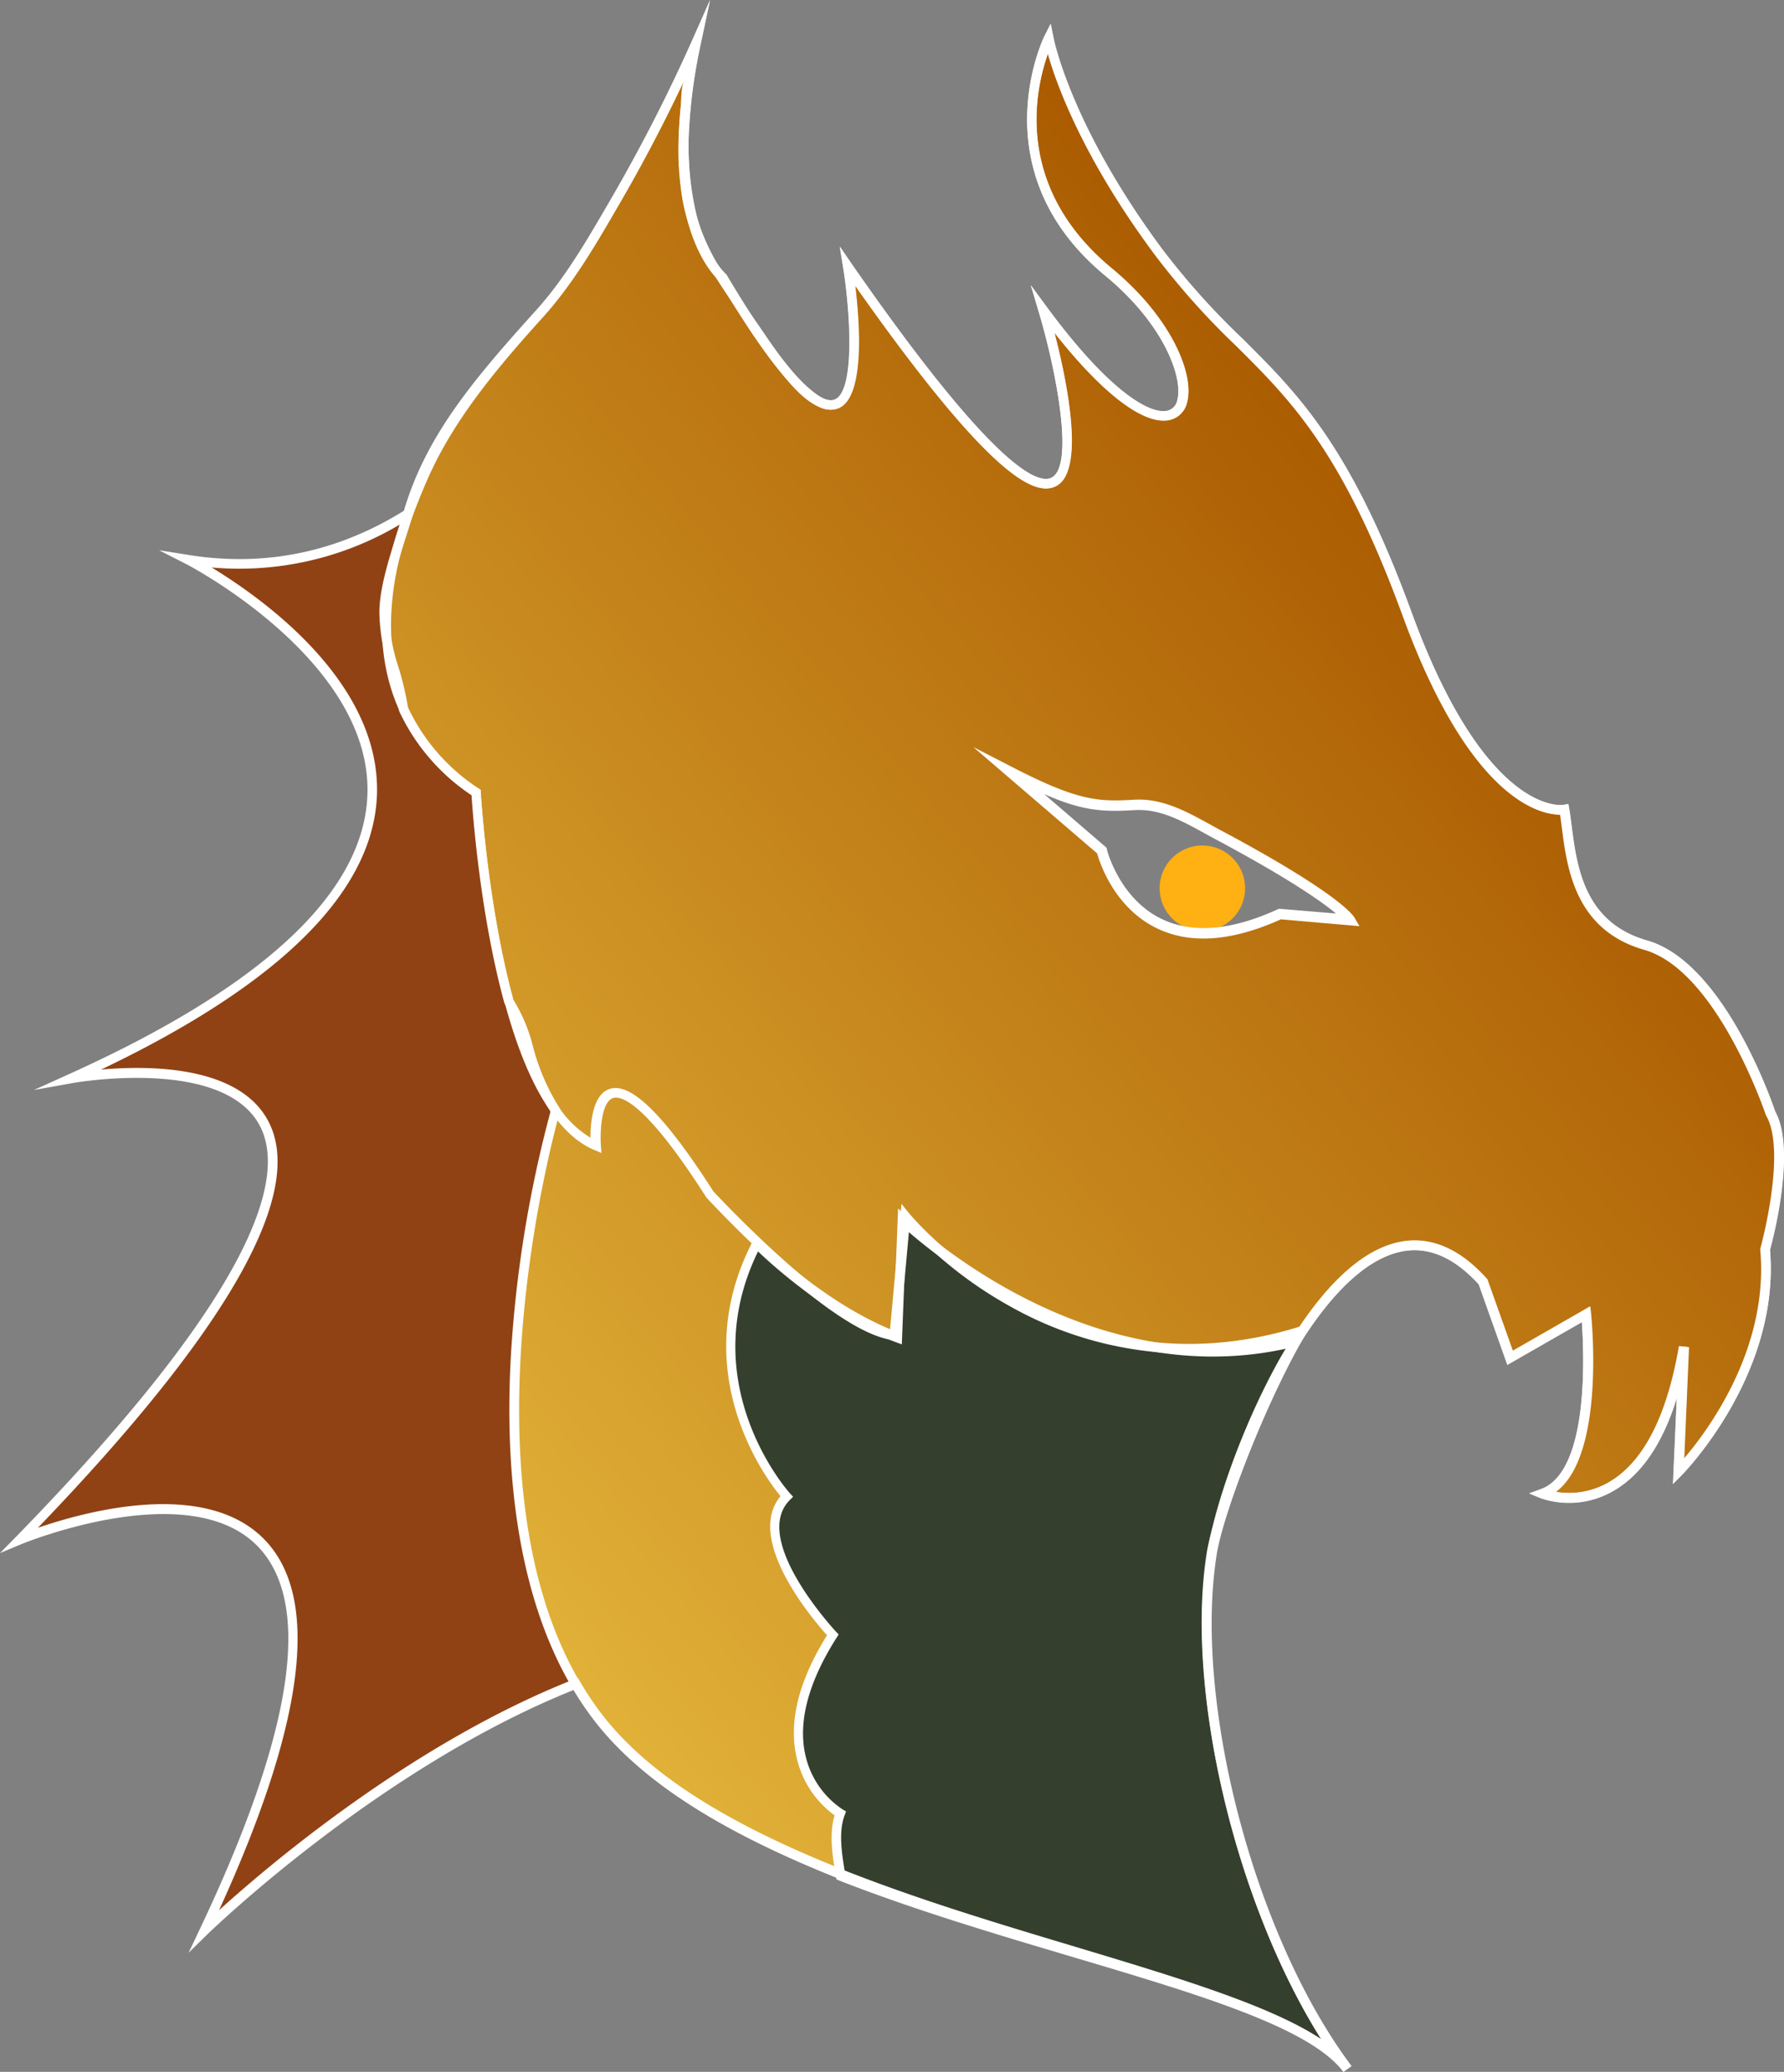 <svg xmlns="http://www.w3.org/2000/svg" xmlns:xlink="http://www.w3.org/1999/xlink" viewBox="0 0 373.83 434.21"><rect x="0" y="0" width="373.83" height="434.21" fill="#808080" stroke="none"/><defs><linearGradient id="b2119f20-313f-415c-971e-3ab4e00068a3" x1="94.52" y1="313.95" x2="305.68" y2="102.8" gradientTransform="translate(10.36 -18.14) rotate(4.98)" gradientUnits="userSpaceOnUse"><stop offset="0" stop-color="#e1b138"/><stop offset="1" stop-color="#aa5a00"/></linearGradient></defs><title>Brass-Dragon_1</title><g id="a01271e6-f005-46b1-bfd2-529929234c31" data-name="Layer 2"><g id="a3c3d679-363e-4ffc-9009-0681b4b9ce7c" data-name="Layer 1"><circle cx="251.95" cy="186.15" r="8.96" style="fill:#ffb012"/><path d="M115.64,76.36s-26.74,48.92-76.23,41c0,0,101.26,51.76-24.46,108.65,0,0,101.83-18.77-10.81,96.71,0,0,96.71-40.39,38.68,81.92,0,0,109.23-107,168.39-35.27Z" style="fill:#904215"/><path d="M371,233.38s-10.25-30.75-26.16-35.3-15.64-19.92-17.06-28.43c0,0-16.8,3.39-33-41-18.5-50.71-33-50.09-52.32-76.25S219.71,8.07,219.71,8.07,206.07,35.39,232.23,57s18.23,51.2-13.64,8c0,0,26.16,87.61-41-9.09,0,0,10.21,63.68-26.2,2.28,0,0-13.64-11.41-5.66-48.93a352.35,352.35,0,0,1-17.11,33.46c-4.59,7.89-9.4,16.22-15.55,23C100.77,79.41,90,91.8,85.44,108.11c-1.51,5.26-4.83,14-4.88,20.27,0,7.84,3,12.57,4,20.33a41.82,41.82,0,0,0,15.19,17.42s1.25,23.22,6.87,43.81c5.3,8.69,2.75,11.12,9.71,22.77a3.9,3.9,0,0,0-.18.67s-24.11,83.06,8.91,126.28c11.05,14.49,30.48,25,52.05,33.47-1-5.39-1.38-10.74-.09-14.13,0,0-17.64-9.67-.58-36.4,0,0-18.76-19.92-9.67-29,0,0-17.64-22.19-9.67-31.29,0,0,26.74,6.82,46.08-2.31l-3.43-9.67s32.35,20.36,68.94,15.59c1.33-2.4,2.72-4.72,4.19-7,10.51-15.86,24.15-25.53,37.83-10.34l5.66,16,15.95-9.14s3.43,33-9.09,37.57c0,0,22.73,9.09,29.59-30.71l-1.16,26.16s20.5-20.5,18.18-46.65C369.88,261.81,375.59,241.31,371,233.38ZM268.19,191.54c-30.75,14.14-37.33-13.3-37.33-13.3l-19.12-16.43c13.61,7,18,7.36,26,6.88,6.21-.34,11.55,3.07,17,6,25.4,13.54,28.09,18.14,28.09,18.14Z" style="fill:url(#b2119f20-313f-415c-971e-3ab4e00068a3)"/><path d="M178.46,394.71l-1.67-.65c-25.59-10-42.76-21-52.48-33.79-17.25-22.58-18.79-56-17-80a256,256,0,0,1,8-47.14c0-.08,0-.16,0-.26a47.73,47.73,0,0,1-5.52-13,32.5,32.5,0,0,0-4-9.43l-.11-.26c-5.13-18.8-6.64-40-6.87-43.52a42.91,42.91,0,0,1-15.13-17.56l-.08-.28a58.83,58.83,0,0,0-2-8.4,40,40,0,0,1-2.1-12.07c0-5.06,2.08-11.49,3.72-16.66.45-1.42.87-2.73,1.2-3.88,4.5-16,14.4-27.81,27.9-42.77,6-6.63,10.67-14.69,15.2-22.49l.22-.38A353.19,353.19,0,0,0,144.87,8.82L148.74.13l-2,9.31C139,46,152,57.28,152.08,57.39l.13.11.09.15c14.55,24.54,20.37,26.9,22.53,26.1,4.31-1.55,3.41-17.82,1.83-27.71l-.7-4.33,2.5,3.6c29.4,42.37,38.84,46.27,41.85,44.81,4.93-2.37,1-22.64-2.67-34.86L216,59.76l3.4,4.62c12.64,17.15,21.27,22.45,25.13,21.7a2.8,2.8,0,0,0,2.18-2.32c1.18-4.64-2.73-15.76-15.12-26C205.13,35.9,218.67,7.9,218.81,7.62L220.14,5l.55,2.91c0,.18,3.64,18.35,22.59,44A157.57,157.57,0,0,0,260.39,71C272,82.58,283,93.5,295.74,128.36c15.74,43,31.72,40.35,31.88,40.31l1-.2.17,1c.19,1.11.35,2.34.51,3.63,1.09,8.54,2.59,20.22,15.85,24,15.94,4.56,26,33.62,26.8,35.85,4.43,7.94-.48,26.76-1.07,28.93,2.23,26.23-18.27,47.06-18.48,47.27L350.59,311l.8-18.07c-3,9.7-7.53,16.27-13.51,19.61a18.43,18.43,0,0,1-15,1.41l-2.43-1,2.46-.89c10.16-3.69,9-28.5,8.57-35l-15.63,9-6-16.89c-4.62-5.08-9.47-7.48-14.42-7.11-7,.52-14.46,6.56-21.7,17.48-1.37,2.07-2.73,4.32-4.15,6.88l-.24.44-.5.07c-30.86,4-59-9.85-67.22-14.37l2.83,8-.82.39c-18,8.52-41.87,3.53-46.13,2.54-6.36,8.65,9.91,29.32,10.08,29.53l.55.7-.63.63c-8.31,8.31,9.51,27.43,9.69,27.62l.54.57-.42.65c-6.24,9.77-8.49,18.27-6.7,25.26a16.14,16.14,0,0,0,6.91,9.74l.77.42-.31.81c-1.05,2.75-1,7.32.14,13.59ZM107.58,209.54a34.58,34.58,0,0,1,4.11,9.81,45.75,45.75,0,0,0,5.54,12.84l.25.43-.18.46a2.85,2.85,0,0,0-.13.48c-.26.92-23.6,83.17,8.73,125.5,9.29,12.17,25.64,22.81,50,32.49-.84-5.3-.84-9.29,0-12.12a18.34,18.34,0,0,1-7.17-10.54c-1.9-7.4.3-16.2,6.53-26.18-3-3.37-17.29-20.12-9.72-29.18-3-3.91-16.83-23.09-9.12-31.88l.41-.47.59.16c.26.06,25.86,6.43,44.58-1.88l-4.09-11.52,2.44,1.53c.32.2,32.19,19.93,67.78,15.52,1.36-2.43,2.66-4.58,4-6.58,7.7-11.61,15.51-17.79,23.22-18.36,5.66-.41,11.1,2.24,16.19,7.91l.14.14,5.32,15,16.25-9.3.16,1.53c.13,1.29,2.95,29.71-7.36,37.32a16.67,16.67,0,0,0,10.94-1.9c7.35-4.12,12.37-13.76,14.94-28.63l2,.22-1,23.38c4.92-5.76,17.9-23.1,16.07-43.84l0-.18.05-.17c.06-.2,5.54-20.19,1.25-27.67l-.08-.18c-.1-.3-10.26-30.3-25.48-34.65-14.53-4.14-16.19-17.09-17.28-25.66-.12-.93-.24-1.83-.36-2.66h-.05c-4.11,0-18.88-2.91-33.06-41.68-12.56-34.43-23.4-45.2-34.88-56.6a157.67,157.67,0,0,1-17.3-19.39c-14.94-20.21-20.43-35.57-22.21-41.8-2.62,7.34-7.35,27.83,13.4,45,12.29,10.16,17.31,22,15.78,28A4.75,4.75,0,0,1,244.91,88c-5.32,1-13.93-5.59-24-18.33,2.49,9.61,6.65,29.13.24,32.22-4,1.93-12.73-.45-42-42.07.94,7.86,2.08,23.69-3.69,25.77-3.14,1.14-9.16-.39-24.85-26.83-1.41-1.28-11.76-11.88-7.28-41.95-4.22,8.93-8.86,17.76-13.85,26.35l-.22.38c-4.59,7.88-9.33,16-15.45,22.82-13.31,14.75-23.07,26.4-27.45,42-.34,1.17-.76,2.5-1.22,3.94-1.6,5-3.59,11.31-3.63,16.06a38.23,38.23,0,0,0,2,11.5,60.85,60.85,0,0,1,2,8.54,41.1,41.1,0,0,0,14.78,16.88l.41.28,0,.5C100.8,166.31,102.09,189.33,107.58,209.54ZM250,196.6a21.59,21.59,0,0,1-7.6-2.06c-8.92-4.34-11.95-13.72-12.5-15.69l-25.95-22.29,8.31,4.28c13.76,7.1,18,7.2,25.46,6.76,5.82-.33,10.87,2.45,15.75,5.13l1.81,1c25,13.29,28.23,18.05,28.52,18.54l1.07,1.83-16.47-1.43C261.57,195.76,255.42,197.07,250,196.6Zm-31.2-30.18,13.05,11.22.09.34c0,.11,2.58,10.3,11.44,14.59,6.45,3.13,14.65,2.45,24.36-2l.27-.12,11.94,1c-2.88-2.41-9.75-7.31-25.7-15.81l-1.83-1c-4.82-2.65-9.38-5.16-14.58-4.86C231.15,170.18,226.94,170,218.79,166.42Z" style="fill:#fff"/><path d="M282.34,433.6c-11.36-15.11-63.48-23.71-106.17-40.46-1-5.4-1.38-9.74-.09-13.13,0,0-18.64-10.67-1.58-37.41,0,0-18.76-19.92-9.66-29,0,0-21.6-23.47-6.24-53.06,0,0,13.62,13.89,29.45,19.76l1-24.74s37.55,37,82.49,25.6c-7.93,14.22-16.18,35.65-17.6,44.3C248.65,358.11,262.73,407.49,282.34,433.6Z" style="fill:#353f2d"/><path d="M281.54,434.2c-7-9.25-30.09-16.13-56.89-24.1-16.22-4.82-33-9.81-48.84-16l-.52-.21-.1-.55c-.95-5.2-1.36-9.42-.3-12.89A20.49,20.49,0,0,1,167,368.63c-1.85-7.52.27-16.23,6.3-25.92-3-3.36-17.26-20.08-9.75-29.14-3.41-4.18-19.82-26.48-5.79-53.5l.63-1.22,1,1c.13.14,12.91,13,27.8,19l1-25.6,1.61,1.59c.38.37,37.68,36.45,81.54,25.34l2.25-.57-1.13,2c-8.05,14.42-16.14,35.85-17.48,44-5,31.14,7.92,80.32,28.24,107.39h0ZM177.06,392.41c15.62,6.09,32.16,11,48.16,15.77,21.7,6.46,41,12.21,51.67,19.25-17.87-28.29-28.66-73-24-102.14,1.33-8.09,8.75-28,16.64-42.65a71.79,71.79,0,0,1-15.39,1.66c-31.94,0-57.68-20.76-64.23-26.55l-.94,24-1.3-.48c-13.6-5.05-25.39-15.72-28.83-19-13.67,28.06,6.49,50.48,6.7,50.71l.65.7-.68.68c-8.31,8.31,9.51,27.42,9.69,27.62l.54.56-.42.66c-6,9.44-8.21,17.85-6.47,25a18.49,18.49,0,0,0,7.7,11l.74.43-.3.8C175.85,383.42,176.17,387.4,177.06,392.41Z" style="fill:#fff"/><path d="M372,232.94c-.75-2.23-10.81-31.24-26.8-35.8-13.24-3.78-14.75-15.49-15.85-24-.16-1.28-.32-2.5-.51-3.6l-.17-1-1,.18c-.17,0-16.21,2.43-31.85-40.36-12.73-34.8-23.73-45.71-35.37-57.27a156.23,156.23,0,0,1-17.12-19.18c-18.95-25.63-22.52-43.79-22.55-44L220.19,5l-1.33,2.66c-.14.28-13.73,28.28,12.78,50.15,12.37,10.22,16.28,21.34,15.1,26a2.81,2.81,0,0,1-2.19,2.34c-3.89.76-12.51-4.55-25.15-21.7L216,59.78l1.64,5.5c3.65,12.22,7.6,32.49,2.68,34.85-3,1.45-12.45-2.45-41.86-44.84L176,51.67l.7,4.35c1.59,9.89,2.51,26.17-1.8,27.73-1.64.59-3.52-.86-4.69-1.8-4.16-3.35-7.35-8.07-10.33-12.43-5.19-7.63-11.62-15.43-13.93-24.51a63,63,0,0,1-1.43-19.75,112.21,112.21,0,0,1,2.28-15.8l2-9.46-3.9,8.84a335.32,335.32,0,0,1-17,33.33c-4.57,7.9-9.3,16.08-15.47,22.91C99.54,79.24,89.34,91.34,84.71,107c-14,8.74-29.25,11.86-45.14,9.31l-6.25-1L39,118.21c.39.19,38.67,20.1,38,48-.5,20.53-21.49,40.33-62.42,58.85l-7.47,3.38L15.13,227c.31-.06,31.54-5.63,39.28,8.87,5.33,10,.81,33-51,86.15L0,325.49l4.52-1.89c.35-.14,35.25-14.46,49.6.59,11.41,12,7.3,38.87-12.2,80l-2.4,5.06,4-3.92c.36-.35,35.86-34.82,76.71-51.16a67.14,67.14,0,0,0,4.08,6.1c9.76,12.82,26.44,23.58,52.52,33.88,15.65,6.12,32.06,11.05,47.93,15.82,26.69,8,49.74,14.93,56.74,24.24l0,0,1.6-1.2c-20.34-27.09-33.26-76.27-28.2-107.39,1.39-8.74,7-25.47,14.64-39.24,5.83-10.45,15-23.15,25.35-24.31,5.14-.58,10.17,1.81,15,7.1l6,16.84,15.58-8.9c.47,6.47,1.59,31.25-8.57,35l-2.45.9,2.42,1a18.48,18.48,0,0,0,15-1.42c6-3.34,10.48-9.91,13.48-19.59l-.8,18,1.82-1.81c.21-.21,20.71-21,18.53-47.23C371.53,259.76,376.44,240.93,372,232.94ZM267.81,285.4C260,299.53,254.4,316.17,253,325.3c-4.73,29.11,6,73.77,23.88,102.08C266.2,420.3,247,414.52,225.34,408c-15.83-4.75-32.2-9.67-47.77-15.77-25.73-10.15-42.14-20.71-51.67-33.23a66.32,66.32,0,0,1-4.39-6.63l-.43-.73-.8.31c-33.78,13.29-64.05,39-74.39,48.4C63.9,361,67.15,335,55.57,322.81c-12.37-13-37.61-6.07-47.63-2.62,40-41.6,56.24-70.3,48.24-85.3-6.19-11.6-24.93-11.63-35-10.73C59.05,206.06,78.46,186.6,79,166.25c.56-23.56-24.26-41-34.65-47.32a65.7,65.7,0,0,0,39.42-9c-3.18,9.25-6.55,24.89,0,39.17a42.91,42.91,0,0,0,15.13,17.56c.22,3.49,1.74,24.72,6.87,43.52,2.71,10,6,17.78,9.87,23.09,2.72,3.81,5.71,6.41,8.89,7.74l1.5.62-.12-1.62c-.16-2.29-.06-9,2.55-9.88,1.56-.52,6.56.48,19.5,20.74l.11.14c1.07,1.17,26.56,28.73,39.32,29.86l1,.09,2.15-23.66a86,86,0,0,0,21.16,16.5,76.84,76.84,0,0,0,37.45,9.9,79.39,79.39,0,0,0,21.54-3.05C269.61,282.27,268.67,283.86,267.81,285.4Zm85,20.31,1-23.39-2-.21c-2.55,14.88-7.57,24.53-14.91,28.66a16.73,16.73,0,0,1-11,1.91c10.32-7.64,7.5-36,7.37-37.32l-.16-1.53L317,283.09l-5.37-15-.13-.14c-5.29-5.9-10.95-8.55-16.81-7.9-8.79,1-16.56,9.26-22.42,18-49.68,15.38-81.5-23.43-81.82-23.83l-1.55-1.93-2.4,26.42c-12.07-2.34-35.63-27.56-37-29-10.19-15.94-17.31-23-21.77-21.49-3.56,1.19-4,7.16-4,10.22a21.43,21.43,0,0,1-6.6-6.35c-3.7-5.12-6.92-12.67-9.56-22.45-5.52-20.24-6.82-43.36-6.83-43.59l0-.5-.41-.28a41,41,0,0,1-14.84-17c-6.76-14.82-2.36-31.31.87-39.83,2-5.42,3.71-9.08,3.73-9.12,5.28-11.48,13.51-21.61,23.75-32.92,6.31-7,11.31-15.63,15.72-23.25,5-8.57,9.61-17.36,13.79-26.23-.7,1.49-.55,4.1-.72,5.74-.21,2.07-.36,4.15-.43,6.23A63.25,63.25,0,0,0,143,41.73c1.65,9.61,7.46,17,12.59,24.94,2.28,3.55,4.66,7.06,7.28,10.37,2.43,3.07,5.44,7,9.27,8.44a4.86,4.86,0,0,0,3.42.15c5.76-2.08,4.61-17.92,3.66-25.79,29.25,41.64,38,44,42,42.09,6.4-3.07,2.24-22.59-.25-32.2,10,12.74,18.68,19.38,24,18.33a4.78,4.78,0,0,0,3.75-3.8c1.53-6-3.48-17.86-15.77-28-20.78-17.14-16-37.64-13.39-45,1.76,6.22,7.22,21.59,22.16,41.79A157.26,157.26,0,0,0,259,72.48c11.48,11.4,22.32,22.15,34.9,56.54,14.19,38.81,28.93,41.72,33,41.72h0c.13.82.24,1.7.36,2.62,1.1,8.59,2.77,21.56,17.28,25.7,15.26,4.35,25.38,34.3,25.48,34.61l.09.18c4.32,7.52-1.16,27.51-1.21,27.71l-.05.17v.18C370.74,282.66,357.74,300,352.83,305.71Z" style="fill:#fff"/></g></g></svg>